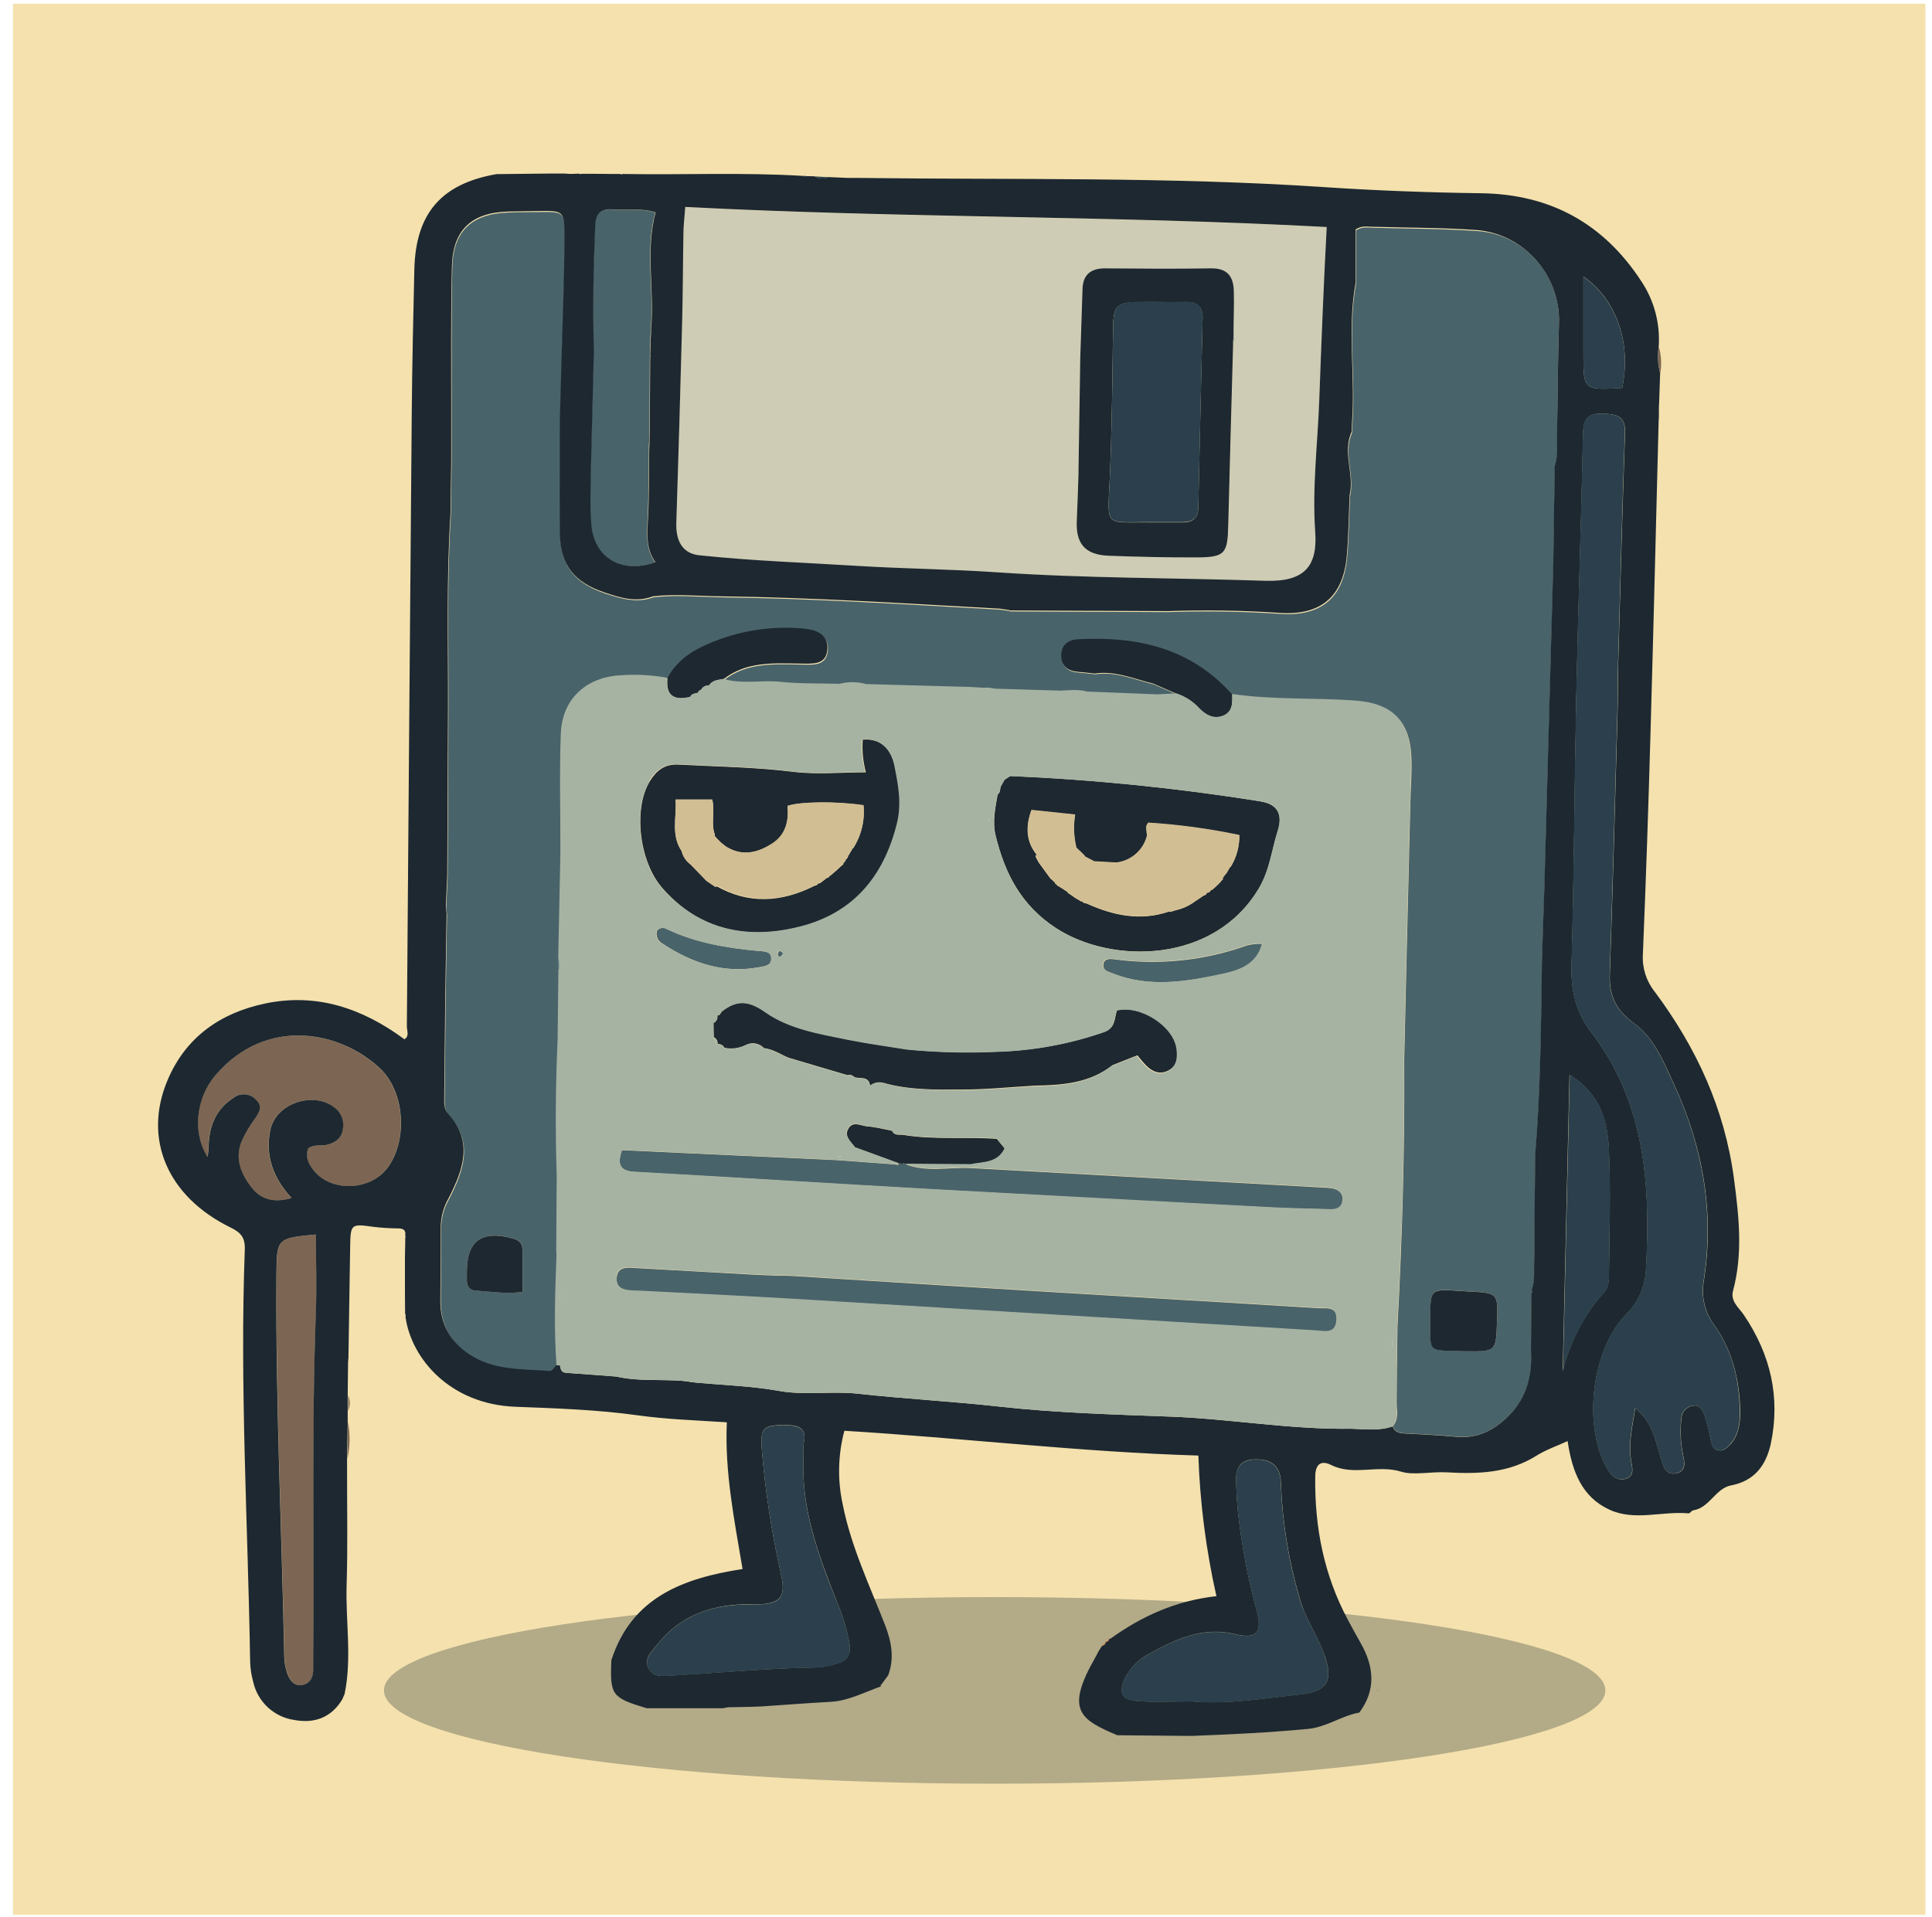 <svg width="130" height="129" viewBox="0 0 130 129" fill="none" xmlns="http://www.w3.org/2000/svg">
<path d="M129.562 0.251H0.876V128.864H129.562V0.251Z" fill="#F4E1AD"/>
<path opacity="0.3" d="M66.928 120.042C89.623 120.042 108.022 117.231 108.022 113.762C108.022 110.294 89.623 107.482 66.928 107.482C44.232 107.482 25.834 110.294 25.834 113.762C25.834 117.231 44.232 120.042 66.928 120.042Z" fill="#1D2831"/>
<path d="M111.716 25.152C111.562 24.558 111.529 23.939 111.621 23.331C111.784 23.924 111.817 24.546 111.716 25.152Z" fill="#7C6653"/>
<path d="M111.634 27.617L111.651 27.089C111.646 27.265 111.639 27.441 111.634 27.617Z" fill="#7C6653"/>
<path d="M111.606 28.385C111.606 28.295 111.606 28.207 111.623 28.119C111.618 28.194 111.611 28.282 111.606 28.385Z" fill="#7C6653"/>
<path d="M92.682 113.805L92.66 113.722L92.742 113.745L92.682 113.805Z" fill="#B86B3A"/>
<path d="M89.272 15.288C74.805 14.509 60.481 14.695 46.109 13.937C46.056 14.69 45.996 15.22 45.986 15.758C45.951 17.724 45.951 19.691 45.901 21.656C45.785 26.177 45.654 30.691 45.509 35.198C45.471 36.353 45.891 37.255 47.067 37.381C50.631 37.758 54.218 37.883 57.794 38.099C60.873 38.288 63.977 38.313 67.061 38.524C73.073 38.936 79.098 38.895 85.115 39.096C87.756 39.184 88.663 38.147 88.498 35.803C88.287 32.842 88.661 29.898 88.769 26.953C88.912 23.088 89.061 19.219 89.272 15.288ZM82.988 23.09C82.878 27.177 82.76 31.262 82.659 35.349C82.614 37.273 82.43 37.506 80.495 37.514C78.56 37.521 76.572 37.476 74.614 37.401C73.01 37.34 72.374 36.59 72.452 35.009C72.502 33.969 72.528 32.927 72.565 31.887V31.636L72.683 24.1L72.698 23.623C72.744 22.249 72.787 20.872 72.834 19.498C72.869 18.523 73.387 18.084 74.342 18.089C76.722 18.089 79.1 18.116 81.48 18.089C82.574 18.071 82.988 18.649 83.016 19.613C83.044 20.578 83.016 21.623 82.996 22.615C83.037 22.689 83.057 22.772 83.053 22.856C83.05 22.939 83.023 23.021 82.976 23.09H82.988Z" fill="#CECCB5"/>
<path d="M20.732 77.288C21.114 76.995 21.561 77.15 21.961 77.055C22.534 76.919 22.966 76.628 23.062 76.005C23.116 75.737 23.094 75.459 22.999 75.203C22.903 74.947 22.738 74.722 22.521 74.555C21.106 73.41 18.565 74.244 18.186 76.025C17.806 77.806 18.402 79.313 19.608 80.627C18.495 80.951 17.597 80.765 16.954 79.964C16.225 79.049 15.77 78.004 16.243 76.821C16.483 76.289 16.779 75.784 17.125 75.314C17.424 74.874 17.706 74.465 17.2 73.995C17.01 73.795 16.752 73.672 16.476 73.651C16.2 73.63 15.926 73.713 15.707 73.882C14.496 74.656 14.051 75.822 14.026 77.201C14.026 77.394 13.991 77.59 13.963 77.864C12.928 76.294 13.154 73.92 14.496 72.355C17.907 68.383 22.888 69.383 25.555 71.9C27.221 73.468 27.43 76.656 26.125 78.522C24.989 80.147 22.295 80.28 21.099 78.773C20.732 78.326 20.515 77.871 20.732 77.288Z" fill="#7C6653"/>
<path d="M21.259 83.081C21.259 84.927 21.315 86.678 21.259 88.427C20.975 96.156 21.156 103.888 21.084 111.62C21.084 111.871 21.084 112.122 21.084 112.373C21.084 112.876 20.885 113.293 20.352 113.396C19.819 113.499 19.503 113.084 19.347 112.642C19.209 112.249 19.137 111.837 19.133 111.421C18.965 102.88 18.55 94.372 18.61 85.842C18.625 83.327 18.633 83.327 21.259 83.081Z" fill="#7C6653"/>
<path d="M23.419 95.674C23.568 96.511 23.553 97.369 23.376 98.201C23.391 97.359 23.404 96.518 23.419 95.674Z" fill="#7C6653"/>
<path d="M23.431 93.908C23.567 94.244 23.567 94.619 23.431 94.955V93.908Z" fill="#7C6653"/>
<path d="M23.481 91.361C23.481 91.471 23.466 91.582 23.456 91.695C23.466 91.582 23.474 91.471 23.481 91.361Z" fill="#7C6653"/>
<path d="M23.381 98.701C23.381 98.786 23.381 98.869 23.381 98.952C23.378 98.869 23.381 98.786 23.381 98.701Z" fill="#7C6653"/>
<path d="M74.372 110.527C74.463 110.439 74.553 110.351 74.641 110.261C74.64 110.331 74.611 110.399 74.561 110.448C74.511 110.498 74.443 110.526 74.372 110.527Z" fill="#D18647"/>
<path d="M74.121 110.778L74.39 110.509C74.388 110.58 74.358 110.647 74.308 110.697C74.258 110.746 74.192 110.776 74.121 110.778Z" fill="#D18647"/>
<path d="M104.9 21.766C105.006 18.601 102.638 15.783 99.448 15.552C97.121 15.383 94.781 15.396 92.446 15.328C92.082 15.328 91.692 15.215 91.247 15.504V18.787C91.247 18.89 91.247 18.991 91.247 19.093C90.662 22.248 91.247 25.436 90.996 28.601L90.978 29.124C90.35 30.53 91.177 31.985 90.843 33.394C90.782 34.768 90.77 36.145 90.649 37.511C90.398 40.257 88.877 41.503 86.125 41.312C83.628 41.146 81.124 41.106 78.623 41.194L74.124 41.174H73.37L67.971 41.149L67.943 41.123L67.327 41.031C61.044 40.681 54.761 40.277 48.462 40.197C46.967 40.169 45.471 40.023 43.973 40.197C42.849 40.611 41.819 40.3 40.731 39.945C38.677 39.252 37.715 38.109 37.702 35.926C37.679 33.349 37.702 30.772 37.702 28.194L37.808 24.426C37.88 21.598 37.999 18.769 38.009 15.941C38.009 14.24 37.941 14.24 36.217 14.271C35.548 14.283 34.88 14.271 34.206 14.303C31.738 14.379 30.481 15.559 30.436 18.016C30.363 21.146 30.401 24.276 30.391 27.406C30.391 28.242 30.391 29.079 30.391 29.918V30.402C30.391 30.495 30.391 30.588 30.391 30.681C30.391 30.834 30.391 30.988 30.391 31.141C30.375 32.322 30.359 33.502 30.34 34.683C30.059 39.039 30.192 43.402 30.174 47.76C30.156 51.473 30.139 55.185 30.124 58.898V58.976C30.094 59.672 30.061 60.37 30.029 61.066C30.046 61.224 30.064 61.383 30.079 61.541C30.052 63.383 30.023 65.225 29.991 67.067C29.968 69.365 29.944 71.663 29.921 73.963C29.921 74.342 29.921 74.716 30.192 75.025C31.916 76.914 31.16 78.851 30.21 80.715C29.881 81.287 29.701 81.932 29.687 82.591C29.687 84.262 29.672 85.935 29.659 87.615C29.659 89.165 30.325 90.348 31.595 91.2C33.253 92.312 35.179 92.189 37.041 92.33C37.177 92.33 37.333 92.079 37.481 91.936C37.302 89.444 37.395 86.952 37.481 84.46C37.481 84.367 37.468 84.272 37.463 84.179C37.473 82.516 37.484 80.855 37.496 79.195C37.401 76.156 37.42 73.118 37.554 70.082C37.574 68.514 37.592 66.947 37.609 65.382C37.609 65.103 37.609 64.826 37.596 64.548C37.647 62.143 37.696 59.739 37.745 57.336C37.745 54.703 37.672 52.061 37.77 49.436C37.858 47.094 39.492 45.62 41.839 45.509C42.878 45.438 43.922 45.498 44.946 45.685C45.639 44.392 46.821 43.723 48.123 43.214C49.99 42.48 52.002 42.187 54.001 42.357C54.858 42.427 55.794 42.666 55.706 43.766C55.617 44.866 54.667 44.733 53.863 44.723C52.079 44.698 50.267 44.57 48.726 45.761C49.983 46.135 51.254 45.826 52.519 45.956C53.846 46.092 55.19 46.054 56.525 46.092C57.113 45.941 57.73 45.947 58.314 46.11L65.319 46.303L66.144 46.353H66.606L66.983 46.419L71.359 46.552C71.967 46.529 72.578 46.444 73.181 46.612L77.894 46.801L79.186 46.735L77.637 46.057C76.338 45.748 75.086 45.17 73.696 45.379C73.324 45.341 72.955 45.293 72.583 45.266C71.907 45.218 71.457 44.901 71.439 44.201C71.422 43.5 71.859 43.111 72.528 43.073C76.516 42.847 80.148 43.645 82.948 46.773C85.728 47.185 88.54 47.009 91.333 47.225C93.595 47.403 94.804 48.466 94.955 50.742C95.025 51.779 94.929 52.829 94.904 53.872C94.822 57.298 94.738 60.723 94.653 64.146C94.594 66.552 94.538 68.96 94.485 71.368C94.527 77.326 94.356 83.279 94.035 89.23L93.992 92.225V92.441L93.977 94.403C93.977 94.938 94.138 95.503 93.725 95.98C93.851 96.359 94.153 96.437 94.51 96.457C95.671 96.523 96.835 96.573 97.991 96.683C99.444 96.819 100.59 96.226 101.56 95.239C102.739 94.036 103.128 92.541 103.028 90.891C103.041 89.6 103.052 88.308 103.06 87.015C103.083 86.99 103.126 86.967 103.123 86.945C103.114 86.885 103.099 86.826 103.08 86.769C103.279 86.246 103.241 85.701 103.239 85.161C103.249 84.56 103.257 83.959 103.264 83.357C103.275 83.285 103.275 83.211 103.264 83.139C103.264 82.96 103.264 82.78 103.264 82.599C103.282 80.973 103.3 79.348 103.317 77.725C103.674 73.327 103.711 68.921 103.769 64.513C103.824 62.838 103.88 61.168 103.937 59.504C104.133 52.303 104.331 45.102 104.531 37.901C104.564 35.724 104.596 33.547 104.626 31.369C104.877 30.681 104.767 29.965 104.782 29.262C104.82 26.77 104.817 24.268 104.9 21.766ZM35.163 86.945C33.992 87.098 33.007 86.912 32.019 86.859C31.615 86.836 31.439 86.578 31.416 86.198C31.416 86.032 31.416 85.864 31.416 85.696C31.389 83.48 32.421 82.747 34.596 83.372C35.068 83.508 35.163 83.802 35.163 84.201C35.166 85.078 35.163 85.95 35.163 86.945ZM100.733 89.032C100.662 90.951 100.662 90.951 98.531 90.928C95.965 90.828 96.251 91.18 96.246 88.499C96.246 86.799 96.324 86.741 98.028 86.856L98.782 86.907C100.808 87.012 100.808 87.012 100.733 89.027V89.032ZM104.216 37.938C104.256 37.959 104.301 37.967 104.345 37.961C104.3 37.965 104.255 37.954 104.216 37.931V37.938Z" fill="#49636A"/>
<path d="M44.076 37.838C43.448 36.961 43.528 35.981 43.573 34.974C43.654 33.434 43.636 31.89 43.659 30.347C43.659 30.111 43.659 29.875 43.679 29.639L43.694 29.114C43.704 27.424 43.715 25.733 43.727 24.042C43.74 24.023 43.747 23.999 43.747 23.976C43.747 23.952 43.74 23.929 43.727 23.909C43.727 23.575 43.744 23.241 43.752 22.904C43.752 22.723 43.775 22.545 43.785 22.364C43.795 22.291 43.795 22.216 43.785 22.143C44.036 19.536 43.387 16.918 44.089 14.298C43.026 13.984 42.141 14.18 41.281 14.105C40.422 14.029 40.07 14.331 40.025 15.21C39.906 18.011 39.854 20.812 39.937 23.615C39.868 26.274 39.801 28.936 39.736 31.598C39.736 32.809 39.66 34.022 39.736 35.228C39.894 37.524 41.791 38.684 44.076 37.838Z" fill="#49636A"/>
<path d="M88.684 88.04C82.838 87.673 76.992 87.334 71.143 86.98C66.176 86.678 61.209 86.369 56.241 86.053L53.521 85.882L52.989 85.857H52.526C51.9 85.832 51.27 85.817 50.649 85.781C47.934 85.632 45.219 85.479 42.503 85.322C42 85.292 41.555 85.359 41.497 85.972C41.43 86.658 41.912 86.806 42.45 86.867C42.656 86.892 42.867 86.882 43.076 86.894C46.544 87.075 50.015 87.241 53.481 87.447C65.177 88.147 76.872 88.854 88.566 89.567C89.161 89.605 89.918 89.841 89.953 88.829C89.983 87.866 89.201 88.072 88.684 88.04Z" fill="#49636A"/>
<path d="M89.629 79.971C89.422 79.942 89.214 79.925 89.005 79.921L65.334 78.61C63.859 78.537 62.356 78.914 60.91 78.344C60.825 78.248 60.747 78.218 60.687 78.366L60.589 78.291H60.466C60.466 78.459 60.375 78.441 60.272 78.366L56.293 78.075L41.849 77.406C41.462 78.514 41.849 78.828 42.794 78.881C49.472 79.253 56.15 79.677 62.831 80.052C70.47 80.479 78.111 80.887 85.753 81.278C87.01 81.343 88.266 81.35 89.523 81.398C89.953 81.413 90.292 81.28 90.35 80.828C90.403 80.335 90.101 80.062 89.629 79.971Z" fill="#49636A"/>
<path d="M51.081 65.093C51.44 65.025 51.918 64.987 51.908 64.498C51.898 64.008 51.405 64.035 51.046 63.995C48.914 63.797 46.816 63.455 44.86 62.513C44.755 62.454 44.632 62.434 44.514 62.455C44.395 62.477 44.287 62.539 44.209 62.631C44.16 62.8 44.172 62.98 44.241 63.141C44.311 63.302 44.435 63.433 44.591 63.513C46.564 64.809 48.683 65.54 51.081 65.093Z" fill="#49636A"/>
<path d="M52.561 64.374C52.619 64.354 52.652 64.254 52.725 64.151L52.446 63.98C52.408 64.048 52.343 64.113 52.338 64.181C52.333 64.322 52.4 64.425 52.561 64.374Z" fill="#49636A"/>
<path d="M84.916 63.52C84.582 63.513 84.249 63.546 83.923 63.621C81.044 64.655 77.956 64.975 74.925 64.555C74.631 64.518 74.279 64.523 74.247 64.914C74.209 65.344 74.581 65.394 74.903 65.522C77.321 66.472 79.774 66.075 82.177 65.578C83.3 65.347 84.579 64.975 84.941 63.54L84.989 63.468L84.916 63.52Z" fill="#49636A"/>
<path d="M37.571 64.495C37.647 64.62 37.688 64.764 37.691 64.91C37.693 65.057 37.656 65.201 37.584 65.329C37.571 65.06 37.571 64.774 37.571 64.495Z" fill="#859F9A"/>
<path d="M117.336 88.489C117.005 87.999 116.422 87.578 116.613 86.867C117.281 84.355 117.015 81.903 116.678 79.351C116.052 74.611 114.144 70.506 111.35 66.751C110.779 66.042 110.492 65.147 110.545 64.239C110.751 59.215 110.924 54.191 111.063 49.167C111.262 42.231 111.427 35.293 111.606 28.358C111.606 28.267 111.606 28.179 111.623 28.091C111.623 27.928 111.623 27.765 111.623 27.602C111.623 27.438 111.623 27.25 111.641 27.074C111.664 26.428 111.684 25.783 111.706 25.137C111.552 24.543 111.519 23.923 111.611 23.316C111.715 21.765 111.304 20.224 110.442 18.93C107.914 15.059 104.35 13.07 99.657 13.005C96.138 12.957 92.62 12.829 89.078 12.592C78.68 11.894 68.247 12.108 57.827 11.975H57.093L55.733 11.917C55.584 11.983 55.42 12.013 55.257 12.003C55.093 11.994 54.935 11.947 54.793 11.864L54.213 11.851L54.125 11.879L54.039 11.839C50 11.588 45.956 11.781 41.915 11.708L41.814 11.736L41.714 11.708H41.158L39.947 11.696H39.145L39.049 11.716L38.959 11.686L38.403 11.706L37.953 11.678H37.134L33.409 11.718C29.697 12.366 27.973 14.353 27.88 18.124C27.804 21.344 27.734 24.565 27.706 27.785C27.591 41.546 27.481 55.306 27.377 69.067C27.377 69.358 27.563 69.73 27.214 69.943C24.379 67.848 21.282 66.796 17.786 67.547C14.81 68.185 12.493 69.808 11.276 72.692C9.6 76.655 11.276 80.539 15.521 82.614C16.198 82.945 16.502 83.279 16.472 84.096C16.127 93.342 16.683 102.576 16.831 111.818C16.843 112.278 16.912 112.734 17.035 113.177C17.179 113.836 17.521 114.436 18.015 114.896C18.509 115.356 19.131 115.654 19.799 115.752C21.144 116.003 22.285 115.604 23.029 114.37L23.187 114.006C23.69 111.572 23.248 109.118 23.323 106.673C23.404 104.099 23.348 101.519 23.353 98.939V98.688C23.353 98.522 23.353 98.356 23.353 98.186C23.368 97.344 23.381 96.502 23.396 95.659V94.94C23.396 94.591 23.396 94.242 23.396 93.893L23.421 91.68C23.421 91.567 23.439 91.456 23.446 91.345C23.483 88.852 23.522 86.357 23.562 83.86C23.587 82.373 23.63 82.353 25.12 82.564C25.657 82.629 26.198 82.664 26.739 82.669C27.073 82.669 27.327 82.727 27.267 83.146C27.289 83.208 27.289 83.276 27.267 83.337V83.649L27.247 84.591V85.151C27.247 85.387 27.247 85.626 27.247 85.862C27.247 86.711 27.247 87.56 27.259 88.409C27.279 88.441 27.291 88.478 27.295 88.516C27.3 88.553 27.296 88.591 27.284 88.627C27.681 91.453 30.3 94.505 34.676 94.674C37.441 94.779 40.206 94.872 42.928 95.251C44.87 95.523 46.808 95.583 48.907 95.719C48.756 99.045 49.41 102.29 49.965 105.593C45.984 106.211 42.503 107.482 41.135 111.738C41.04 114.091 41.163 114.25 43.513 114.963H48.63L48.977 114.898L50.52 114.868L51.254 114.84C52.792 114.737 54.331 114.616 55.869 114.533C57.103 114.468 58.166 113.878 59.295 113.488L59.237 113.456L59.762 112.752C60.202 111.584 59.978 110.459 59.546 109.344C58.505 106.679 57.261 104.069 56.706 101.25C56.346 99.611 56.384 97.91 56.816 96.289C64.804 96.774 72.676 97.721 80.636 97.957C80.743 101.142 81.15 104.31 81.85 107.42C79.15 107.718 76.823 108.761 74.694 110.301L74.654 110.25C74.652 110.318 74.626 110.382 74.579 110.431C74.533 110.48 74.47 110.509 74.403 110.514C74.398 110.579 74.37 110.641 74.324 110.687C74.278 110.733 74.216 110.761 74.151 110.765L74.166 110.743L73.915 111.137C73.84 111.283 73.769 111.429 73.686 111.572C71.676 115.089 72.661 115.709 75.174 116.779L79.922 116.824H80.211C82.812 116.724 85.409 116.601 88.003 116.355C89.259 116.237 90.265 115.468 91.466 115.254C92.607 113.72 92.454 112.157 91.559 110.58C91.27 110.077 90.989 109.557 90.712 109.042C89.091 106.028 88.45 102.787 88.5 99.381C88.5 98.567 88.862 98.236 89.573 98.593C91.082 99.346 92.705 98.547 94.304 99.047C95.115 99.298 96.314 99.027 97.36 99.087C99.459 99.205 101.517 99.145 103.392 97.962C104.033 97.56 104.769 97.311 105.481 96.982C105.785 99.022 106.428 100.735 108.291 101.597C110.002 102.388 111.847 101.68 113.624 101.848C113.717 101.848 113.818 101.665 113.928 101.647C115.039 101.469 115.436 100.167 116.469 99.969C118.068 99.662 118.824 98.618 119.149 97.181C119.815 94.031 119.136 91.147 117.336 88.489ZM21.25 88.427C20.965 96.156 21.146 103.888 21.074 111.62C21.074 111.871 21.074 112.122 21.074 112.373C21.074 112.876 20.875 113.293 20.342 113.395C19.809 113.498 19.493 113.084 19.337 112.642C19.199 112.249 19.127 111.837 19.123 111.421C18.955 102.88 18.54 94.372 18.6 85.842C18.618 83.33 18.626 83.33 21.252 83.079C21.26 84.927 21.315 86.678 21.25 88.421V88.427ZM26.133 78.517C24.997 80.142 22.303 80.275 21.106 78.768C20.749 78.323 20.523 77.856 20.742 77.286C21.124 76.992 21.571 77.148 21.971 77.052C22.544 76.917 22.976 76.625 23.072 76.002C23.126 75.734 23.105 75.457 23.009 75.2C22.913 74.944 22.748 74.72 22.531 74.553C21.116 73.407 18.575 74.241 18.196 76.022C17.816 77.803 18.412 79.311 19.618 80.624C18.505 80.948 17.608 80.763 16.964 79.961C16.235 79.047 15.78 78.002 16.253 76.819C16.493 76.287 16.789 75.781 17.135 75.311C17.434 74.872 17.716 74.462 17.21 73.993C17.02 73.792 16.762 73.67 16.486 73.649C16.21 73.628 15.936 73.71 15.718 73.88C14.506 74.653 14.061 75.819 14.036 77.198C14.036 77.391 14.001 77.587 13.973 77.861C12.938 76.291 13.164 73.917 14.506 72.352C17.917 68.381 22.898 69.381 25.565 71.898C27.229 73.463 27.438 76.65 26.133 78.517ZM106.544 18.609C108.997 20.327 109.731 23.419 109.15 26.112C106.544 26.258 106.544 26.258 106.544 23.806V18.609ZM45.509 35.188C45.655 30.666 45.785 26.152 45.901 21.646C45.951 19.681 45.951 17.714 45.986 15.748C45.986 15.21 46.057 14.672 46.109 13.926C60.481 14.68 74.805 14.499 89.272 15.278C89.061 19.209 88.912 23.065 88.769 26.943C88.661 29.887 88.287 32.831 88.498 35.793C88.664 38.137 87.756 39.174 85.115 39.086C79.098 38.885 73.073 38.926 67.061 38.514C63.977 38.303 60.873 38.277 57.794 38.089C54.218 37.868 50.631 37.747 47.067 37.371C45.891 37.255 45.471 36.353 45.509 35.198V35.188ZM39.761 31.588C39.826 28.927 39.893 26.266 39.962 23.605C39.879 20.802 39.932 18.001 40.05 15.2C40.085 14.321 40.462 14.022 41.306 14.095C42.151 14.168 43.051 13.974 44.114 14.288C43.413 16.908 44.053 19.526 43.81 22.133C43.82 22.206 43.82 22.281 43.81 22.354C43.81 22.535 43.787 22.713 43.777 22.894C43.777 23.231 43.76 23.565 43.752 23.899C43.765 23.919 43.773 23.942 43.773 23.965C43.773 23.989 43.765 24.012 43.752 24.032C43.742 25.723 43.731 27.414 43.719 29.104L43.704 29.629C43.704 29.865 43.692 30.101 43.684 30.337C43.661 31.88 43.684 33.424 43.599 34.964C43.543 35.969 43.463 36.951 44.101 37.828C41.817 38.669 39.919 37.514 39.783 35.218C39.685 34.022 39.753 32.809 39.761 31.598V31.588ZM57.158 110.577C57.284 111.371 57 111.775 56.286 111.964C55.889 112.096 55.477 112.18 55.06 112.215C51.792 112.263 48.56 112.564 45.31 112.752C44.709 112.788 43.935 112.938 43.624 112.25C43.312 111.562 43.895 111.085 44.282 110.602C45.652 108.897 47.494 108.133 49.628 107.99C50.086 107.96 50.548 107.99 51.008 107.975C52.564 107.907 52.898 107.45 52.541 105.902C51.927 103.172 51.501 100.402 51.267 97.613C51.129 96.055 51.362 95.89 52.916 95.91C53.78 95.91 54.306 96.128 54.077 97.146C54.036 97.479 54.032 97.816 54.064 98.15C53.906 101.542 55.07 104.636 56.281 107.711C56.68 108.634 56.974 109.599 57.158 110.587V110.577ZM89.106 111.331C89.754 113.122 89.312 113.843 87.452 114.036C85.044 114.287 82.649 114.719 80.163 114.501C79.002 114.501 77.783 114.569 76.579 114.481C75.423 114.395 75.225 113.926 75.725 112.883C76.098 112.175 76.687 111.604 77.406 111.253C79.183 110.273 80.993 109.459 83.117 109.972C84.542 110.316 84.959 109.886 84.562 108.404C83.972 106.227 83.552 104.007 83.305 101.765C83.237 101.102 83.2 100.436 83.174 99.755C83.139 98.912 83.368 98.248 84.381 98.216C85.534 98.163 86.158 98.643 86.188 99.776C86.284 102.407 86.706 105.016 87.445 107.543C87.817 108.904 88.638 110.024 89.096 111.328L89.106 111.331ZM104.9 21.769C104.817 24.281 104.82 26.773 104.767 29.274C104.752 29.978 104.85 30.694 104.611 31.382C104.581 33.559 104.549 35.736 104.516 37.913C104.318 45.114 104.12 52.315 103.922 59.516C103.864 61.191 103.808 62.861 103.754 64.525C103.696 68.934 103.659 73.34 103.299 77.736C103.282 79.362 103.266 80.987 103.249 82.611C103.249 82.792 103.249 82.973 103.249 83.151C103.26 83.224 103.26 83.297 103.249 83.37C103.249 83.973 103.24 84.574 103.224 85.174C103.224 85.714 103.264 86.259 103.065 86.781C103.084 86.838 103.099 86.897 103.108 86.957C103.108 86.98 103.068 87.002 103.045 87.027L103.013 90.903C103.113 92.554 102.724 94.048 101.545 95.251C100.575 96.239 99.428 96.832 97.976 96.696C96.82 96.585 95.656 96.535 94.495 96.47C94.138 96.45 93.836 96.372 93.71 95.993C92.806 96.312 91.878 96.186 90.946 96.153C86.854 96.221 82.817 95.488 78.738 95.337C74.915 95.194 71.078 95.086 67.28 94.666C64.098 94.312 60.903 94.146 57.729 93.795C55.969 93.601 54.157 93.918 52.436 93.611C50.588 93.28 48.741 93.222 46.894 93.056C46.562 93.028 46.238 92.956 45.906 92.93C44.431 92.817 42.938 92.976 41.475 92.642C40.346 92.559 39.213 92.468 38.092 92.39C37.75 92.368 37.73 92.139 37.682 91.888H37.566L37.451 91.87C37.303 92.009 37.147 92.275 37.011 92.265C35.149 92.124 33.223 92.247 31.564 91.134C30.295 90.283 29.617 89.1 29.629 87.55C29.642 85.877 29.662 84.204 29.657 82.526C29.671 81.867 29.851 81.221 30.18 80.649C31.13 78.786 31.886 76.849 30.162 74.96C29.883 74.656 29.886 74.276 29.89 73.897C29.916 71.598 29.939 69.299 29.961 67.002C29.991 65.16 30.02 63.318 30.049 61.475C30.034 61.317 30.016 61.159 29.999 61.001C30.031 60.305 30.064 59.607 30.094 58.911V58.833C30.109 55.12 30.126 51.408 30.144 47.695C30.162 43.337 30.029 38.973 30.31 34.617C30.329 33.445 30.346 32.265 30.361 31.076V30.616C30.361 30.523 30.361 30.43 30.361 30.337C30.361 30.174 30.361 30.013 30.361 29.852V27.34C30.361 24.21 30.333 21.081 30.406 17.951C30.464 15.484 31.72 14.313 34.176 14.238C34.842 14.215 35.511 14.218 36.187 14.205C37.911 14.175 37.984 14.175 37.979 15.876C37.979 18.704 37.85 21.533 37.778 24.361L37.672 28.129C37.672 30.706 37.644 33.284 37.672 35.861C37.692 38.051 38.647 39.194 40.701 39.88C41.789 40.247 42.819 40.558 43.943 40.131C45.451 39.965 46.936 40.111 48.432 40.131C54.73 40.212 61.014 40.616 67.297 40.965L67.913 41.058L67.941 41.083L73.34 41.108H74.094L78.593 41.129C81.094 41.041 83.598 41.08 86.095 41.247C88.835 41.438 90.368 40.192 90.619 37.446C90.74 36.08 90.752 34.703 90.813 33.329C91.147 31.915 90.31 30.46 90.948 29.058L90.966 28.536C91.217 25.371 90.634 22.183 91.217 19.028C91.217 18.925 91.217 18.825 91.217 18.722V15.439C91.672 15.15 92.052 15.273 92.416 15.263C94.751 15.331 97.091 15.318 99.418 15.486C102.628 15.783 105.006 18.601 104.9 21.766V21.769ZM105.151 92.267C105.302 85.691 105.453 79.115 105.609 72.34C107.718 73.626 108.175 75.502 108.258 77.427C108.381 80.225 108.293 83.033 108.258 85.837C108.258 86.201 108.205 86.661 107.984 86.907C106.61 88.43 105.637 90.271 105.154 92.265L105.151 92.267ZM116.429 97.203C116.205 97.454 115.941 97.706 115.562 97.59C115.182 97.475 115.162 97.11 115.089 96.781C114.985 96.25 114.848 95.725 114.677 95.211C114.554 94.862 114.338 94.5 113.853 94.618C113.666 94.657 113.496 94.754 113.368 94.897C113.241 95.04 113.163 95.219 113.147 95.41C113.046 96.242 113.081 97.085 113.25 97.907C113.345 98.379 113.501 98.987 112.802 99.15C112.149 99.303 111.945 98.773 111.797 98.278C111.42 97.103 111.294 95.814 110.037 94.762C109.824 96.058 109.58 97.13 109.751 98.266C109.821 98.728 110.043 99.371 109.356 99.534C108.756 99.678 108.351 99.228 108.077 98.721C106.516 95.842 107.112 90.835 109.417 88.462C110.227 87.661 110.706 86.585 110.756 85.447C111.076 79.76 110.719 74.216 107.057 69.444C106.051 68.127 105.702 66.68 105.747 64.995C105.918 58.893 105.943 52.787 106.071 46.682C106.197 40.832 106.403 34.984 106.524 29.134C106.546 28.142 106.891 27.81 107.861 27.84C108.773 27.868 109.387 27.983 109.346 29.134C109.163 34.437 109.022 39.742 108.876 45.047C108.849 46.052 108.876 47.057 108.841 48.062C108.678 53.91 108.522 59.757 108.323 65.605C108.276 67.027 108.741 67.994 109.955 68.871C111.289 69.828 111.933 71.441 112.616 72.912C114.582 77.145 115.381 81.574 114.645 86.226C114.555 86.741 114.571 87.268 114.693 87.776C114.815 88.284 115.04 88.762 115.353 89.18C116.577 90.901 117.055 92.89 117.095 94.978C117.098 95.761 117.007 96.568 116.432 97.213L116.429 97.203Z" fill="#1D2831"/>
<path d="M74.372 110.526C74.374 110.521 74.374 110.517 74.372 110.512V110.526Z" fill="#1D2831"/>
<path d="M81.174 60.104H81.196C81.204 60.083 81.209 60.061 81.211 60.039L81.174 60.104Z" fill="#1D2831"/>
<path d="M71.567 59.785L71.51 59.803L71.59 59.852L71.567 59.785Z" fill="#1D2831"/>
<path d="M81.458 59.785V59.885C81.462 59.852 81.462 59.818 81.458 59.785Z" fill="#1D2831"/>
<path d="M72.812 60.559C72.805 60.591 72.805 60.624 72.812 60.656H72.839L72.812 60.559Z" fill="#1D2831"/>
<path d="M84.801 53.93C79.231 53.036 73.614 52.467 67.978 52.224L67.599 52.475L67.332 52.947L67.32 52.98C67.297 53.178 67.29 53.382 67.084 53.498L67.129 53.472C66.971 54.382 66.769 55.291 66.991 56.218C67.614 58.773 68.707 60.928 71.055 62.458C74.8 64.899 81.661 64.869 84.692 59.813C85.447 58.557 85.562 57.228 85.974 55.934C86.331 54.806 85.987 54.118 84.801 53.93ZM82.79 58.341V58.3C82.687 58.476 82.586 58.655 82.483 58.833L82.498 58.773L82.247 59.127H82.315L82.104 59.378L82.048 59.438L81.86 59.619L81.807 59.675L81.556 59.891H81.465C81.453 60.029 81.335 60.071 81.199 60.096C81.161 60.235 81.046 60.277 80.905 60.292H80.963L80.407 60.667C80.034 60.947 79.606 61.146 79.15 61.249L78.708 61.383V61.332C76.763 62.011 74.918 61.624 73.116 60.807C73.003 60.78 72.865 60.78 72.832 60.657L72.772 60.682L72.269 60.383L72.314 60.406L71.811 60.056H71.872L71.512 59.823L71.223 59.637L71.246 59.679L70.972 59.428H71.015L70.713 59.144V59.17L70.273 58.572L70.291 58.592L69.944 58.117V58.132C69.859 57.981 69.77 57.831 69.693 57.68L69.677 57.577L69.781 57.559C69.026 56.64 68.999 55.635 69.401 54.53L72.339 54.839C72.217 55.564 72.242 56.307 72.415 57.022L72.357 56.994L72.636 57.27L72.618 57.243L73.008 57.627H72.94L73.624 57.984L75.114 58.067C75.601 58.01 76.06 57.806 76.428 57.483C76.797 57.159 77.058 56.731 77.177 56.256C77.16 56.05 77.132 55.844 77.132 55.635C77.132 55.565 77.195 55.492 77.253 55.384C79.316 55.512 81.368 55.791 83.391 56.218C83.403 56.966 83.202 57.702 82.812 58.341H82.79Z" fill="#1D2831"/>
<path d="M73.076 60.79L73.103 60.802H73.115L73.076 60.79Z" fill="#1D2831"/>
<path d="M54.781 59.596H54.806L54.838 59.581L54.781 59.596Z" fill="#1D2831"/>
<path d="M55.818 58.78L55.776 58.868L55.821 58.89C55.824 58.853 55.823 58.817 55.818 58.78Z" fill="#1D2831"/>
<path d="M55.527 59.054H55.599V59.026L55.527 59.054Z" fill="#1D2831"/>
<path d="M48.037 56.243H48.049L47.997 56.188L48.037 56.243Z" fill="#1D2831"/>
<path d="M53.908 62.365C57.427 61.461 59.486 59.044 60.38 55.489C60.727 54.115 60.474 52.847 60.232 51.601C60.054 50.687 59.478 49.657 58.053 49.777C57.999 50.517 58.071 51.261 58.264 51.978C56.605 51.978 54.967 52.139 53.373 51.943C50.804 51.626 48.231 51.593 45.657 51.458C44.732 51.41 44.182 51.837 43.732 52.568C42.618 54.364 42.978 57.941 44.561 59.755C47.077 62.649 50.357 63.272 53.908 62.365ZM48.128 59.682L47.542 59.285L46.471 58.177C46.176 57.965 45.964 57.655 45.873 57.303L45.906 57.331C45.122 56.248 45.539 55.042 45.461 53.814H47.922C48.138 54.593 47.801 55.437 48.115 56.208L48.062 56.24L48.296 56.492L48.517 56.713L48.857 56.982C49.952 57.66 50.995 57.404 51.986 56.755C52.888 56.165 53.092 55.248 52.991 54.243C53.808 53.947 56.346 53.922 58.098 54.206C58.198 55.224 57.951 56.245 57.397 57.105V57.047L57.078 57.587L57.053 57.517C57.066 57.593 57.051 57.672 57.012 57.739C56.973 57.806 56.912 57.857 56.839 57.883H56.912L56.724 58.135V58.2L56.663 58.225C56.54 58.338 56.412 58.451 56.296 58.567L55.849 58.946L55.809 58.926C55.809 59.047 55.711 59.089 55.587 59.092V59.124L55.173 59.443L55.052 59.456L55.039 59.333C55.082 59.554 54.924 59.584 54.788 59.624C52.586 60.727 50.385 60.88 48.181 59.624V59.715L48.128 59.682Z" fill="#1D2831"/>
<path d="M48.268 70.317C48.268 70.302 48.268 70.287 48.268 70.272H48.226L48.268 70.317Z" fill="#1D2831"/>
<path d="M48.027 69.833V69.815L47.987 69.793L48.027 69.833Z" fill="#1D2831"/>
<path d="M75.156 67.999C74.975 68.549 75.071 69.197 74.262 69.464C71.942 70.264 69.514 70.707 67.061 70.775C65.049 70.869 63.033 70.817 61.029 70.619C59.692 70.398 58.344 70.22 57.007 69.951C55.105 69.564 53.102 69.233 51.523 68.12C50.362 67.301 49.558 67.283 48.555 68.085C48.484 68.203 48.437 68.351 48.266 68.336C48.29 68.436 48.278 68.541 48.231 68.633C48.185 68.725 48.109 68.797 48.014 68.838C48.014 69.16 48.014 69.481 48.032 69.8C48.117 69.841 48.188 69.907 48.233 69.99C48.278 70.073 48.296 70.169 48.283 70.262C48.377 70.252 48.471 70.271 48.554 70.316C48.636 70.361 48.703 70.43 48.746 70.514C49.226 70.615 49.726 70.552 50.166 70.335C50.366 70.226 50.597 70.186 50.822 70.223C51.047 70.26 51.253 70.371 51.407 70.539C52.011 70.604 52.503 70.948 53.041 71.177L57.017 72.355C57.102 72.329 57.192 72.329 57.277 72.354C57.362 72.379 57.438 72.428 57.495 72.496C57.885 72.614 58.453 72.395 58.55 73.061C58.678 72.957 58.83 72.886 58.992 72.855C59.154 72.825 59.321 72.835 59.478 72.885C61.175 73.362 62.979 73.337 64.673 73.327C66.289 73.327 67.966 73.161 69.615 73.061C71.477 73.031 73.312 72.905 74.86 71.682L76.531 71.021C76.742 71.272 76.918 71.501 77.122 71.707C77.534 72.119 78.017 72.335 78.587 72.056C79.226 71.747 79.273 71.154 79.198 70.549C78.987 69.039 76.72 67.595 75.156 67.999Z" fill="#1D2831"/>
<path d="M48.233 68.341H48.273C48.273 68.328 48.273 68.318 48.273 68.306L48.233 68.341Z" fill="#1D2831"/>
<path d="M48.756 70.564L48.736 70.531H48.723L48.756 70.564Z" fill="#1D2831"/>
<path d="M72.55 45.216C72.922 45.243 73.292 45.291 73.664 45.329C75.054 45.12 76.305 45.698 77.605 46.007L79.153 46.685C79.749 46.878 80.284 47.225 80.704 47.69C81.138 48.127 81.651 48.421 82.267 48.192C82.948 47.941 82.936 47.321 82.915 46.725C80.115 43.598 76.484 42.799 72.495 43.025C71.826 43.063 71.391 43.455 71.407 44.153C71.422 44.851 71.874 45.158 72.55 45.216Z" fill="#1D2831"/>
<path d="M46.451 46.904C46.532 46.68 46.755 46.698 46.926 46.632L46.949 46.703C46.962 46.527 47.075 46.451 47.233 46.421H47.18C47.228 46.327 47.303 46.25 47.396 46.2C47.489 46.15 47.596 46.13 47.7 46.142C47.929 45.771 48.326 45.763 48.693 45.698C50.234 44.507 52.046 44.635 53.831 44.66C54.635 44.66 55.59 44.798 55.673 43.703C55.756 42.608 54.826 42.364 53.969 42.294C51.969 42.124 49.958 42.417 48.09 43.151C46.788 43.653 45.607 44.329 44.913 45.623C44.78 46.836 45.363 47.175 46.451 46.904Z" fill="#1D2831"/>
<path d="M60.785 76.379C60.534 76.336 60.184 76.462 60.031 76.098C59.473 75.997 58.92 75.847 58.36 75.806C57.94 75.774 57.415 75.43 57.103 75.929C56.761 76.469 57.261 76.834 57.54 77.223L60.695 78.374C60.755 78.225 60.833 78.255 60.918 78.351L65.342 78.381C66.179 78.205 67.149 78.308 67.624 77.311C67.428 77.077 67.252 76.861 67.074 76.645C64.967 76.492 62.869 76.723 60.785 76.379Z" fill="#1D2831"/>
<path d="M98.778 86.914L98.023 86.864C96.319 86.754 96.239 86.806 96.242 88.507C96.242 91.195 95.96 90.835 98.526 90.936C100.658 90.959 100.658 90.959 100.728 89.039C100.808 87.012 100.808 87.012 98.778 86.914Z" fill="#1D2831"/>
<path d="M34.593 83.375C32.411 82.749 31.386 83.483 31.414 85.698C31.414 85.864 31.414 86.033 31.414 86.201C31.436 86.58 31.612 86.839 32.017 86.862C33.005 86.914 33.99 87.1 35.161 86.947C35.161 85.942 35.161 85.081 35.161 84.206C35.161 83.805 35.058 83.51 34.593 83.375Z" fill="#1D2831"/>
<path d="M74.601 37.401C76.559 37.476 78.522 37.519 80.482 37.514C82.443 37.509 82.601 37.263 82.647 35.349C82.747 31.262 82.865 27.177 82.976 23.09C82.976 22.922 82.991 22.753 83.001 22.588C83.001 21.583 83.049 20.578 83.021 19.586C82.993 18.594 82.579 18.044 81.485 18.061C79.105 18.099 76.727 18.081 74.347 18.061C73.382 18.061 72.864 18.496 72.839 19.47C72.791 20.844 72.749 22.221 72.704 23.595L72.688 24.072C72.65 26.584 72.611 29.096 72.57 31.608V31.859C72.533 32.899 72.507 33.942 72.457 34.982C72.362 36.589 73.01 37.34 74.601 37.401ZM74.671 32.231C74.825 28.848 74.847 25.469 74.895 22.088C74.915 20.561 75.147 20.342 76.632 20.329C77.677 20.314 78.723 20.345 79.769 20.329C80.548 20.309 80.937 20.606 80.92 21.422C80.814 25.68 80.726 29.938 80.628 34.198C80.613 34.876 80.231 35.163 79.583 35.16C78.934 35.158 78.243 35.16 77.572 35.16C74.287 35.117 74.518 35.605 74.671 32.231Z" fill="#1D2831"/>
<path d="M94.922 50.672C94.771 48.411 93.567 47.343 91.3 47.155C88.508 46.939 85.695 47.115 82.915 46.703C82.936 47.298 82.948 47.918 82.267 48.17C81.651 48.398 81.138 48.104 80.704 47.667C80.284 47.202 79.749 46.856 79.153 46.663L77.861 46.728L73.148 46.539C72.545 46.371 71.934 46.456 71.324 46.479L66.95 46.346L66.573 46.281H66.111L65.287 46.23L58.282 46.037C57.697 45.874 57.08 45.868 56.492 46.019C55.158 45.982 53.813 46.019 52.486 45.884C51.229 45.753 49.94 46.062 48.693 45.688C48.326 45.753 47.939 45.761 47.7 46.132C47.596 46.12 47.489 46.14 47.396 46.19C47.303 46.24 47.228 46.317 47.18 46.411H47.215C47.145 46.417 47.079 46.448 47.029 46.499C46.98 46.55 46.952 46.617 46.949 46.688L47.228 46.409L46.946 46.688L46.924 46.617C46.753 46.683 46.529 46.665 46.449 46.889C45.36 47.16 44.777 46.821 44.91 45.617C43.886 45.43 42.843 45.371 41.804 45.442C39.456 45.552 37.823 47.027 37.735 49.368C37.637 51.998 37.712 54.643 37.71 57.268C37.661 59.673 37.612 62.077 37.561 64.48C37.637 64.605 37.678 64.749 37.681 64.895C37.683 65.042 37.646 65.186 37.574 65.314C37.556 66.881 37.537 68.448 37.519 70.014C37.38 73.05 37.36 76.088 37.461 79.127C37.451 80.788 37.44 82.45 37.428 84.111C37.428 84.204 37.428 84.299 37.446 84.392C37.355 86.884 37.262 89.376 37.446 91.868L37.561 91.885H37.677C37.725 92.124 37.745 92.355 38.087 92.388C39.215 92.458 40.349 92.549 41.47 92.639C42.932 92.973 44.425 92.815 45.901 92.928C46.233 92.953 46.557 93.026 46.889 93.054C48.736 93.219 50.583 93.277 52.431 93.609C54.152 93.915 55.949 93.609 57.724 93.792C60.903 94.144 64.098 94.31 67.275 94.664C71.072 95.086 74.91 95.191 78.733 95.335C82.812 95.485 86.849 96.219 90.941 96.151C91.866 96.183 92.793 96.309 93.706 95.99C94.105 95.513 93.932 94.948 93.957 94.413L93.972 92.451V92.159L94.015 89.165C94.336 83.214 94.517 77.261 94.465 71.302C94.52 68.896 94.576 66.489 94.633 64.081C94.715 60.656 94.799 57.231 94.884 53.806C94.897 52.752 94.992 51.709 94.922 50.672ZM37.687 86.957C37.687 87.171 37.687 87.384 37.669 87.598C37.669 87.384 37.682 87.171 37.687 86.957ZM75.491 47.012C75.295 47.012 75.099 47.012 74.903 46.994C75.099 47.009 75.295 47.014 75.491 47.012ZM84.79 53.93C85.977 54.118 86.326 54.806 85.964 55.939C85.552 57.233 85.429 58.569 84.682 59.818C81.651 64.874 74.79 64.904 71.045 62.463C68.697 60.933 67.604 58.778 66.981 56.223C66.759 55.296 66.96 54.387 67.119 53.477L67.074 53.503C67.28 53.387 67.287 53.184 67.31 52.985L67.322 52.953L67.589 52.48L67.968 52.229C73.607 52.47 79.228 53.037 84.8 53.93H84.79ZM59.458 72.903C59.301 72.852 59.134 72.842 58.972 72.873C58.81 72.904 58.658 72.974 58.531 73.078C58.433 72.413 57.864 72.631 57.475 72.513C57.418 72.446 57.342 72.397 57.257 72.372C57.172 72.347 57.082 72.347 56.997 72.373L53.021 71.194C52.483 70.966 51.991 70.622 51.388 70.556C51.233 70.389 51.027 70.278 50.802 70.241C50.577 70.204 50.346 70.243 50.146 70.353C49.706 70.57 49.206 70.632 48.726 70.531C48.683 70.447 48.617 70.378 48.534 70.334C48.451 70.289 48.357 70.27 48.263 70.28C48.276 70.186 48.258 70.091 48.213 70.008C48.168 69.925 48.097 69.858 48.012 69.818C48.012 69.499 48.012 69.177 47.994 68.856C48.089 68.815 48.166 68.742 48.212 68.65C48.258 68.558 48.27 68.453 48.246 68.353C48.417 68.353 48.465 68.213 48.535 68.102C49.54 67.301 50.342 67.318 51.503 68.137C53.081 69.25 55.085 69.582 56.987 69.969C58.314 70.237 59.662 70.416 61.009 70.637C63.013 70.834 65.029 70.886 67.041 70.793C69.494 70.724 71.922 70.282 74.242 69.481C75.051 69.215 74.956 68.567 75.136 68.017C76.7 67.612 78.967 69.057 79.158 70.594C79.233 71.189 79.186 71.782 78.547 72.101C77.977 72.38 77.494 72.164 77.082 71.752C76.878 71.546 76.702 71.315 76.491 71.066L74.82 71.727C73.272 72.95 71.437 73.076 69.574 73.106C67.926 73.207 66.249 73.357 64.633 73.372C62.969 73.35 61.165 73.38 59.468 72.903H59.458ZM55.673 72.38C55.226 72.34 54.788 72.236 54.371 72.071C54.795 72.238 55.241 72.342 55.696 72.38H55.673ZM47.987 68.836L48.238 68.333C48.155 68.496 48.075 68.662 47.987 68.836ZM44.564 63.518C44.407 63.438 44.283 63.307 44.214 63.146C44.144 62.985 44.133 62.805 44.182 62.636C44.26 62.544 44.367 62.482 44.486 62.46C44.605 62.439 44.727 62.459 44.833 62.518C46.788 63.46 48.887 63.802 51.018 64C51.38 64.035 51.87 63.972 51.88 64.502C51.89 65.032 51.413 65.03 51.053 65.098C48.683 65.54 46.564 64.809 44.591 63.518H44.564ZM47.982 68.793C47.678 69.127 47.663 69.456 47.969 69.78C47.69 69.469 47.705 69.14 48.01 68.805L47.982 68.793ZM48.218 70.265L47.967 69.775C48.075 69.951 48.16 70.114 48.246 70.278L48.218 70.265ZM50.92 70.531C50.566 70.574 50.211 70.7 49.854 70.762C50.246 70.722 50.601 70.587 50.955 70.554L50.92 70.531ZM52.302 64.158C52.302 64.091 52.373 64.025 52.41 63.957L52.689 64.128C52.617 64.231 52.584 64.332 52.526 64.352C52.4 64.425 52.333 64.322 52.338 64.181L52.302 64.158ZM66.561 54.462C66.516 54.626 66.493 54.795 66.493 54.965C66.506 54.801 66.541 54.639 66.596 54.485L66.561 54.462ZM66.521 55.248C66.506 55.165 66.496 55.081 66.493 54.997C66.507 55.087 66.528 55.176 66.556 55.264L66.521 55.248ZM62.303 70.288C62.228 70.288 62.15 70.275 62.075 70.272C62.185 70.298 62.263 70.303 62.338 70.31L62.303 70.288ZM74.87 65.5C74.548 65.372 74.176 65.321 74.214 64.892C74.247 64.5 74.599 64.495 74.893 64.533C77.924 64.953 81.011 64.632 83.891 63.598C84.216 63.524 84.55 63.49 84.883 63.498L84.951 63.445L84.904 63.518C84.547 64.952 83.267 65.324 82.139 65.555C79.774 66.065 77.321 66.472 74.903 65.522L74.87 65.5ZM47.683 46.137C47.641 46.203 47.587 46.259 47.522 46.303C47.458 46.346 47.385 46.375 47.308 46.389C47.389 46.382 47.467 46.358 47.537 46.319C47.607 46.279 47.668 46.225 47.715 46.16L47.683 46.137ZM46.765 46.986C46.748 46.998 46.729 47.005 46.708 47.009C46.688 47.012 46.667 47.011 46.647 47.007C46.67 47.02 46.696 47.028 46.722 47.028C46.749 47.029 46.775 47.022 46.798 47.009L46.765 46.986ZM43.687 52.545C44.136 51.815 44.692 51.388 45.612 51.435C48.185 51.571 50.759 51.603 53.328 51.92C54.921 52.116 56.56 51.955 58.219 51.955C58.026 51.239 57.954 50.495 58.008 49.755C59.428 49.634 60.019 50.664 60.187 51.578C60.438 52.834 60.69 54.09 60.335 55.467C59.44 59.021 57.385 61.438 53.863 62.342C50.342 63.246 47.044 62.626 44.516 59.732C42.963 57.941 42.598 54.364 43.719 52.568L43.687 52.545ZM41.816 77.389L56.264 78.057L60.242 78.349C60.295 78.299 60.364 78.272 60.436 78.273H60.461L57.518 77.201C57.239 76.811 56.739 76.447 57.08 75.907C57.395 75.404 57.92 75.751 58.337 75.784C58.898 75.832 59.45 75.975 60.008 76.075C60.152 76.439 60.496 76.314 60.763 76.356C62.846 76.701 64.952 76.469 67.046 76.608C67.224 76.824 67.4 77.04 67.596 77.273C67.121 78.278 66.151 78.168 65.314 78.343L60.891 78.313C62.336 78.883 63.839 78.507 65.314 78.58L88.985 79.891C89.194 79.895 89.402 79.912 89.609 79.941C90.079 80.031 90.383 80.305 90.322 80.803C90.265 81.255 89.925 81.388 89.496 81.373C88.239 81.325 86.982 81.318 85.725 81.252C78.081 80.85 70.441 80.442 62.803 80.026C56.123 79.652 49.445 79.228 42.767 78.856C41.844 78.833 41.462 78.519 41.844 77.412L41.816 77.389ZM56.457 77.836C56.512 77.812 56.571 77.797 56.63 77.791C56.58 77.811 56.533 77.838 56.49 77.871L56.457 77.836ZM55.381 85.616C55.27 85.592 55.156 85.579 55.042 85.575C55.169 85.584 55.294 85.605 55.416 85.638L55.381 85.616ZM52.785 85.585C52.769 85.574 52.749 85.568 52.73 85.568C52.747 85.566 52.764 85.569 52.779 85.576C52.795 85.583 52.808 85.594 52.818 85.608L52.785 85.585ZM41.475 85.942C41.535 85.329 41.977 85.261 42.48 85.292C45.194 85.459 47.91 85.612 50.626 85.751C51.252 85.787 51.883 85.802 52.503 85.827H52.966L53.499 85.852L56.218 86.023C61.185 86.331 66.152 86.64 71.12 86.95C76.969 87.304 82.815 87.643 88.661 88.01C89.179 88.042 89.96 87.836 89.918 88.791C89.883 89.796 89.126 89.567 88.53 89.529C76.835 88.826 65.14 88.119 53.446 87.409C49.98 87.203 46.509 87.037 43.041 86.857C42.832 86.857 42.621 86.856 42.415 86.829C41.91 86.799 41.427 86.663 41.495 85.965L41.475 85.942ZM93.683 90.629C93.681 90.377 93.705 90.124 93.753 89.876C93.71 90.132 93.693 90.392 93.703 90.652L93.683 90.629Z" fill="#A6B3A3"/>
<path d="M60.589 78.291H60.491L60.687 78.361L60.589 78.291Z" fill="#A6B3A3"/>
<path d="M83.001 22.585C83.001 22.753 82.983 22.922 82.976 23.087C83.029 23.016 83.06 22.93 83.065 22.84C83.069 22.751 83.047 22.662 83.001 22.585Z" fill="#A6B3A3"/>
<path d="M83.393 56.19C81.37 55.764 79.319 55.485 77.255 55.356C77.197 55.474 77.135 55.547 77.135 55.608C77.135 55.816 77.162 56.022 77.18 56.228C77.061 56.704 76.799 57.132 76.431 57.455C76.062 57.779 75.604 57.983 75.116 58.039L73.626 57.956L72.947 57.597C72.968 57.598 72.989 57.598 73.01 57.597L72.621 57.213C72.62 57.218 72.62 57.223 72.621 57.228L72.369 56.962C72.387 56.973 72.405 56.983 72.424 56.992C72.252 56.277 72.227 55.534 72.349 54.809L69.411 54.5C69.009 55.605 69.049 56.61 69.79 57.529L69.687 57.547L69.703 57.65C69.79 57.801 69.878 57.951 69.954 58.102L70.281 58.552L70.718 59.147C70.718 59.147 70.718 59.147 70.718 59.132C70.811 59.225 70.906 59.318 71.007 59.411C70.994 59.409 70.98 59.409 70.967 59.411C71.057 59.499 71.145 59.584 71.238 59.662C71.233 59.647 71.226 59.633 71.218 59.619L71.502 59.805L71.864 60.039H71.801L72.276 60.365L72.779 60.664L72.842 60.639C72.877 60.762 73.013 60.762 73.126 60.79C74.928 61.609 76.773 61.993 78.718 61.315V61.365L79.16 61.232C79.616 61.128 80.044 60.93 80.417 60.649L80.973 60.275H80.915C81.055 60.26 81.166 60.217 81.211 60.079C81.347 60.051 81.463 60.011 81.478 59.873H81.566L81.817 59.657L81.87 59.602L82.058 59.421L82.114 59.361L82.325 59.109H82.257L82.508 58.78V58.815C82.609 58.639 82.709 58.466 82.812 58.293V58.323C83.205 57.682 83.406 56.942 83.393 56.19Z" fill="#D2BE93"/>
<path d="M52.989 54.233C53.079 55.238 52.875 56.15 51.983 56.745C50.993 57.394 49.95 57.65 48.854 56.972L48.515 56.703L48.294 56.482C48.218 56.399 48.14 56.319 48.062 56.231L48.112 56.198C47.798 55.427 48.135 54.583 47.919 53.804H45.458C45.536 55.032 45.127 56.228 45.888 57.306H45.871C45.962 57.658 46.173 57.967 46.469 58.18L47.539 59.288L48.125 59.682H48.216V59.592C50.42 60.847 52.622 60.702 54.823 59.592C54.967 59.549 55.125 59.521 55.075 59.303L55.087 59.423L55.208 59.411L55.623 59.092C55.622 59.081 55.622 59.07 55.623 59.059C55.746 59.059 55.831 59.014 55.846 58.893L55.884 58.913L56.319 58.544C56.439 58.428 56.57 58.316 56.686 58.202L56.746 58.177V58.112L56.934 57.861H56.862C56.934 57.834 56.996 57.783 57.035 57.716C57.074 57.649 57.088 57.571 57.075 57.494L57.1 57.564L57.407 57.05C57.408 57.06 57.408 57.071 57.407 57.082C57.961 56.222 58.208 55.201 58.108 54.183C56.344 53.912 53.805 53.937 52.989 54.233Z" fill="#D2BE93"/>
<path d="M60.272 78.374C60.325 78.325 60.394 78.297 60.466 78.298C60.456 78.464 60.375 78.447 60.272 78.374Z" fill="#859F9A"/>
<path d="M55.743 11.924L54.803 11.872C54.944 11.954 55.103 12.002 55.267 12.011C55.43 12.02 55.593 11.991 55.743 11.924Z" fill="#2B404C"/>
<path d="M54.221 11.859C54.196 11.842 54.167 11.832 54.137 11.83C54.107 11.828 54.077 11.834 54.049 11.846L54.134 11.886L54.221 11.859Z" fill="#2B404C"/>
<path d="M115.341 89.175C115.027 88.757 114.802 88.279 114.68 87.771C114.559 87.263 114.542 86.736 114.632 86.221C115.361 81.569 114.569 77.14 112.603 72.908C111.92 71.436 111.276 69.823 109.942 68.866C108.728 67.997 108.263 67.029 108.311 65.6C108.509 59.752 108.665 53.904 108.828 48.057C108.859 47.052 108.828 46.047 108.864 45.042C109.009 39.737 109.15 34.432 109.334 29.129C109.374 27.978 108.76 27.873 107.848 27.835C106.878 27.805 106.534 28.137 106.511 29.129C106.39 34.979 106.184 40.827 106.059 46.678C105.93 52.782 105.905 58.888 105.734 64.99C105.689 66.67 106.033 68.122 107.044 69.439C110.706 74.211 111.065 79.755 110.744 85.442C110.693 86.58 110.214 87.656 109.404 88.457C107.099 90.831 106.503 95.837 108.064 98.716C108.341 99.218 108.743 99.673 109.344 99.529C110.03 99.366 109.809 98.723 109.738 98.261C109.567 97.126 109.811 96.053 110.025 94.757C111.281 95.814 111.415 97.103 111.784 98.273C111.94 98.776 112.144 99.298 112.789 99.145C113.481 98.982 113.332 98.374 113.237 97.902C113.068 97.08 113.033 96.237 113.134 95.405C113.151 95.215 113.228 95.035 113.356 94.892C113.483 94.749 113.653 94.652 113.84 94.614C114.325 94.495 114.541 94.865 114.664 95.206C114.835 95.721 114.972 96.245 115.077 96.776C115.15 97.105 115.16 97.47 115.549 97.585C115.939 97.701 116.193 97.447 116.416 97.198C116.992 96.565 117.082 95.759 117.067 94.965C117.042 92.88 116.565 90.891 115.341 89.175Z" fill="#2B404C"/>
<path d="M87.437 107.553C86.698 105.026 86.276 102.417 86.18 99.786C86.15 98.653 85.527 98.173 84.373 98.226C83.368 98.268 83.132 98.921 83.167 99.766C83.192 100.434 83.23 101.099 83.297 101.775C83.544 104.017 83.964 106.237 84.554 108.414C84.951 109.896 84.534 110.326 83.109 109.982C80.985 109.479 79.175 110.283 77.398 111.263C76.679 111.614 76.09 112.185 75.717 112.893C75.214 113.936 75.415 114.4 76.572 114.491C77.775 114.579 78.995 114.511 80.156 114.511C82.644 114.729 85.039 114.297 87.445 114.046C89.304 113.853 89.747 113.132 89.098 111.341C88.638 110.024 87.817 108.904 87.437 107.553Z" fill="#2B404C"/>
<path d="M56.281 107.724C55.057 104.649 53.906 101.554 54.064 98.163C54.031 97.829 54.036 97.492 54.077 97.158C54.305 96.141 53.78 95.935 52.916 95.922C51.362 95.902 51.129 96.068 51.267 97.625C51.501 100.414 51.927 103.184 52.541 105.915C52.898 107.462 52.564 107.924 51.008 107.987C50.548 108.007 50.085 107.972 49.628 108.002C47.494 108.145 45.652 108.909 44.282 110.615C43.895 111.097 43.324 111.602 43.623 112.263C43.923 112.923 44.709 112.8 45.31 112.765C48.56 112.577 51.802 112.263 55.059 112.227C55.477 112.193 55.889 112.108 56.286 111.976C57 111.788 57.291 111.383 57.158 110.59C56.973 109.605 56.679 108.643 56.281 107.724Z" fill="#2B404C"/>
<path d="M108.273 85.834C108.296 83.031 108.384 80.222 108.273 77.424C108.19 75.5 107.733 73.623 105.624 72.337C105.468 79.12 105.317 85.688 105.167 92.265C105.653 90.269 106.631 88.426 108.012 86.904C108.22 86.663 108.271 86.198 108.273 85.834Z" fill="#2B404C"/>
<path d="M109.15 26.125C109.731 23.432 108.997 20.347 106.544 18.621V23.819C106.544 26.258 106.544 26.258 109.15 26.125Z" fill="#2B404C"/>
<path d="M77.574 35.137C78.243 35.137 78.914 35.137 79.585 35.137C80.256 35.137 80.616 34.854 80.631 34.175C80.729 29.905 80.817 25.657 80.922 21.399C80.94 20.583 80.55 20.287 79.771 20.307C78.726 20.334 77.68 20.307 76.634 20.307C75.157 20.329 74.918 20.558 74.898 22.065C74.85 25.446 74.827 28.825 74.674 32.209C74.521 35.592 74.287 35.117 77.574 35.137Z" fill="#2B404C"/>
</svg>
